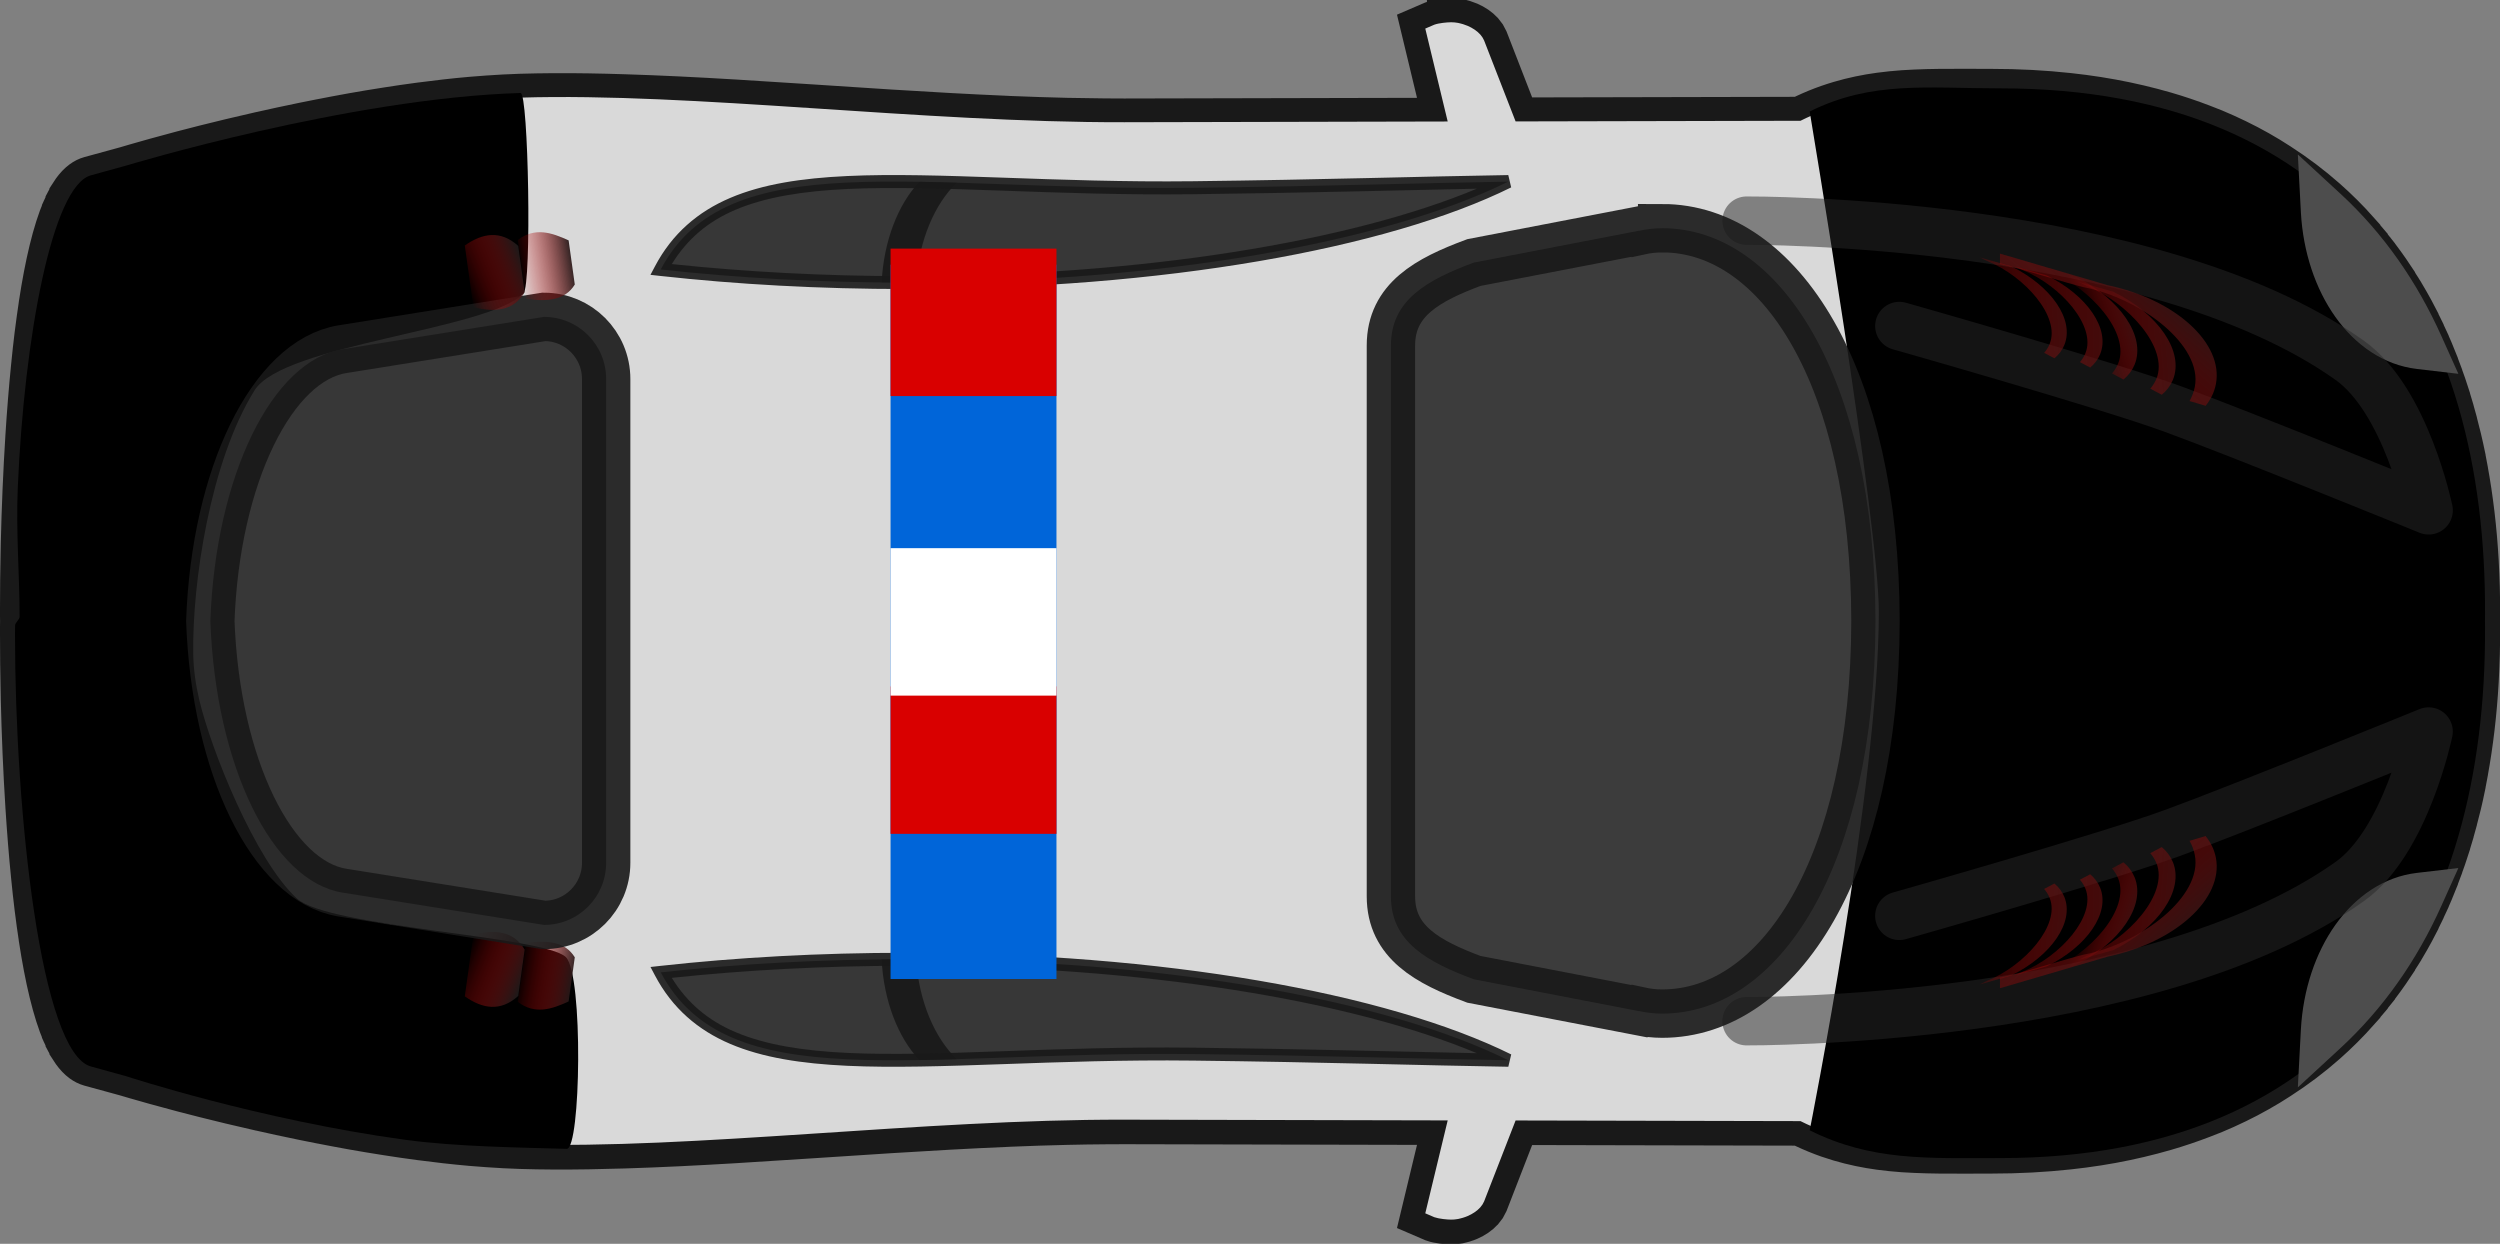 <svg version="1.1" xmlns="http://www.w3.org/2000/svg" xmlns:xlink="http://www.w3.org/1999/xlink" width="77.499" height="38.557" viewBox="0,0,77.499,38.557"><rect x="0" y="0" width="77.499" height="38.557" fill="#808080" stroke="none"/><defs><linearGradient x1="267.858" y1="189.206" x2="265.995" y2="188.593" gradientUnits="userSpaceOnUse" id="color-1"><stop offset="0" stop-color="#1a1a1a"/><stop offset="1" stop-color="#f30000" stop-opacity="0"/></linearGradient><linearGradient x1="270.246" y1="188.13" x2="269.3" y2="188.135" gradientUnits="userSpaceOnUse" id="color-2"><stop offset="0" stop-color="#1a1a1a"/><stop offset="1" stop-color="#f30000" stop-opacity="0"/></linearGradient><linearGradient x1="270.1" y1="188.751" x2="264.945" y2="188.302" gradientUnits="userSpaceOnUse" id="color-3"><stop offset="0" stop-color="#1a1a1a"/><stop offset="1" stop-color="#f30000" stop-opacity="0"/></linearGradient><linearGradient x1="270.99" y1="189.258" x2="269.908" y2="188.694" gradientUnits="userSpaceOnUse" id="color-4"><stop offset="0" stop-color="#1a1a1a"/><stop offset="1" stop-color="#f30000" stop-opacity="0"/></linearGradient><linearGradient x1="269.663" y1="190.034" x2="266.07" y2="185.938" gradientUnits="userSpaceOnUse" id="color-5"><stop offset="0" stop-color="#1a1a1a"/><stop offset="1" stop-color="#f30000" stop-opacity="0"/></linearGradient><linearGradient x1="268.478" y1="188.717" x2="262.542" y2="188.806" gradientUnits="userSpaceOnUse" id="color-6"><stop offset="0" stop-color="#1a1a1a"/><stop offset="1" stop-color="#f30000" stop-opacity="0"/></linearGradient><linearGradient x1="266.794" y1="189.66" x2="261.925" y2="189.373" gradientUnits="userSpaceOnUse" id="color-7"><stop offset="0" stop-color="#1a1a1a"/><stop offset="1" stop-color="#f30000" stop-opacity="0"/></linearGradient><linearGradient x1="217.516" y1="191.114" x2="215.659" y2="190.38" gradientUnits="userSpaceOnUse" id="color-8"><stop offset="0" stop-color="#1a1a1a"/><stop offset="1" stop-color="#f30000" stop-opacity="0"/></linearGradient><linearGradient x1="219.068" y1="191.283" x2="217.301" y2="190.996" gradientUnits="userSpaceOnUse" id="color-9"><stop offset="0" stop-color="#1a1a1a"/><stop offset="1" stop-color="#f30000" stop-opacity="0"/></linearGradient><linearGradient x1="267.858" y1="170.735" x2="265.995" y2="171.347" gradientUnits="userSpaceOnUse" id="color-10"><stop offset="0" stop-color="#1a1a1a"/><stop offset="1" stop-color="#f30000" stop-opacity="0"/></linearGradient><linearGradient x1="270.246" y1="171.81" x2="269.3" y2="171.805" gradientUnits="userSpaceOnUse" id="color-11"><stop offset="0" stop-color="#1a1a1a"/><stop offset="1" stop-color="#f30000" stop-opacity="0"/></linearGradient><linearGradient x1="270.1" y1="171.189" x2="264.945" y2="171.638" gradientUnits="userSpaceOnUse" id="color-12"><stop offset="0" stop-color="#1a1a1a"/><stop offset="1" stop-color="#f30000" stop-opacity="0"/></linearGradient><linearGradient x1="270.99" y1="170.682" x2="269.908" y2="171.247" gradientUnits="userSpaceOnUse" id="color-13"><stop offset="0" stop-color="#1a1a1a"/><stop offset="1" stop-color="#f30000" stop-opacity="0"/></linearGradient><linearGradient x1="269.663" y1="169.907" x2="266.07" y2="174.002" gradientUnits="userSpaceOnUse" id="color-14"><stop offset="0" stop-color="#1a1a1a"/><stop offset="1" stop-color="#f30000" stop-opacity="0"/></linearGradient><linearGradient x1="268.478" y1="171.224" x2="262.542" y2="171.134" gradientUnits="userSpaceOnUse" id="color-15"><stop offset="0" stop-color="#1a1a1a"/><stop offset="1" stop-color="#f30000" stop-opacity="0"/></linearGradient><linearGradient x1="266.794" y1="170.28" x2="261.925" y2="170.567" gradientUnits="userSpaceOnUse" id="color-16"><stop offset="0" stop-color="#1a1a1a"/><stop offset="1" stop-color="#f30000" stop-opacity="0"/></linearGradient><linearGradient x1="217.516" y1="168.827" x2="215.659" y2="169.56" gradientUnits="userSpaceOnUse" id="color-17"><stop offset="0" stop-color="#1a1a1a"/><stop offset="1" stop-color="#f30000" stop-opacity="0"/></linearGradient><linearGradient x1="219.068" y1="168.657" x2="217.301" y2="168.944" gradientUnits="userSpaceOnUse" id="color-18"><stop offset="0" stop-color="#1a1a1a"/><stop offset="1" stop-color="#f30000" stop-opacity="0"/></linearGradient></defs><g transform="translate(-201.25,-160.722)"><g data-paper-data="{&quot;isPaintingLayer&quot;:true}" fill-rule="nonzero" stroke-dasharray="" stroke-dashoffset="0" style="mix-blend-mode: normal"><path d="M246.234,161.412v0c0.068,-0 0.141,0.006 0.216,0.02c0.025,0.005 0.05,0.011 0.075,0.018c0.024,0.006 0.051,0.013 0.075,0.02c0.05,0.016 0.102,0.034 0.151,0.055c0.146,0.064 0.284,0.155 0.384,0.266c0.001,0.001 0.002,0.002 0.003,0.003c0.05,0.056 0.089,0.117 0.118,0.183l0.977,2.516l8.832,-0.02c0.06,-0.03 0.119,-0.06 0.178,-0.088c0.239,-0.112 0.475,-0.209 0.71,-0.291c0.117,-0.041 0.234,-0.078 0.351,-0.113c0.41,-0.121 0.818,-0.205 1.233,-0.261c0.237,-0.032 0.476,-0.056 0.718,-0.073c0.121,-0.009 0.244,-0.014 0.367,-0.02c0.246,-0.011 0.493,-0.017 0.748,-0.02c0.51,-0.006 1.043,0 1.607,0c0.836,0 1.633,0.043 2.393,0.126c0.304,0.033 0.602,0.072 0.894,0.118c0.584,0.092 1.143,0.21 1.68,0.351c0.134,0.035 0.268,0.072 0.399,0.11c0.394,0.115 0.772,0.243 1.14,0.384c0.123,0.047 0.244,0.093 0.364,0.143c0.239,0.1 0.473,0.205 0.7,0.316c0.114,0.055 0.228,0.113 0.339,0.171c0.222,0.116 0.439,0.239 0.65,0.367c0.106,0.064 0.209,0.13 0.311,0.196c0.514,0.331 0.993,0.693 1.439,1.087c0.356,0.315 0.691,0.649 1.004,1.002c0,0 -0,0.002 0,0.003c0.078,0.088 0.156,0.176 0.231,0.266c0,0 -0,0.002 0,0.003c0.075,0.09 0.151,0.181 0.223,0.274c0,0 -0,0.002 0,0.003c0.219,0.278 0.427,0.564 0.623,0.861c0,0.001 -0,0.002 0,0.003c0.065,0.099 0.131,0.198 0.193,0.299c0,0.001 -0,0.002 0,0.003c0.188,0.304 0.367,0.615 0.532,0.936c0,0.001 -0,0.002 0,0.003c0.055,0.107 0.108,0.215 0.161,0.324c0,0.001 -0,0.002 0,0.003c0.052,0.109 0.106,0.218 0.156,0.329c0,0.001 -0,0.002 0,0.003c0.1,0.222 0.196,0.446 0.286,0.675c0,0.001 -0,0.002 0,0.003c0.045,0.114 0.088,0.23 0.131,0.346c0,0.001 -0,0.002 0,0.003c0.043,0.116 0.085,0.234 0.126,0.351c0.04,0.118 0.08,0.237 0.118,0.356c0,0.001 -0,0.002 0,0.003c0.038,0.12 0.075,0.24 0.11,0.362c0,0.001 -0,0.002 0,0.003c0.035,0.121 0.07,0.244 0.103,0.367c0,0.001 -0,0.002 0,0.003c0.099,0.37 0.19,0.748 0.269,1.132v0.003c0.026,0.128 0.049,0.257 0.073,0.387v0.003c0.167,0.909 0.278,1.853 0.334,2.829c0,0.001 -0,0.002 0,0.003c0.008,0.139 0.014,0.279 0.02,0.419c0,0.001 -0,0.002 0,0.003c0.011,0.281 0.02,0.563 0.023,0.849c0,0.001 -0,0.002 0,0.003c0.001,0.143 0.001,0.287 0,0.432c0,0.051 -0.002,0.102 -0.002,0.153c0.001,0.051 0.002,0.102 0.002,0.153c0.001,0.144 0.001,0.289 0,0.432c-0,0.001 0,0.002 0,0.003c-0.003,0.286 -0.011,0.568 -0.023,0.849c-0,0.001 0,0.002 0,0.003c-0.006,0.14 -0.012,0.28 -0.02,0.419c-0,0.001 0,0.002 0,0.003c-0.056,0.977 -0.167,1.92 -0.334,2.829v0.003c-0.024,0.129 -0.047,0.259 -0.073,0.387v0.003c-0.078,0.385 -0.169,0.762 -0.269,1.132c-0,0.001 0,0.002 0,0.003c-0.033,0.123 -0.068,0.245 -0.103,0.367c-0,0.001 0,0.002 0,0.003c-0.035,0.121 -0.073,0.242 -0.11,0.362c-0,0.001 0,0.002 0,0.003c-0.038,0.12 -0.078,0.239 -0.118,0.356c-0.04,0.118 -0.083,0.235 -0.126,0.351c-0,0.001 0,0.002 0,0.003c-0.043,0.116 -0.086,0.232 -0.131,0.346c-0,0.001 0,0.002 0,0.003c-0.09,0.229 -0.186,0.453 -0.286,0.675c-0,0.001 0,0.002 0,0.003c-0.05,0.111 -0.103,0.22 -0.156,0.329c-0,0.001 0,0.002 0,0.003c-0.052,0.109 -0.106,0.217 -0.161,0.324c-0,0.001 0,0.002 0,0.003c-0.165,0.322 -0.344,0.633 -0.532,0.936c-0,0.001 0,0.002 0,0.003c-0.062,0.101 -0.128,0.2 -0.193,0.299c-0,0.001 0,0.002 0,0.003c-0.196,0.297 -0.404,0.583 -0.623,0.861c-0,0.001 0,0.002 0,0.003c-0.073,0.092 -0.148,0.184 -0.223,0.274c-0,0 0,0.002 0,0.003c-0.075,0.09 -0.153,0.178 -0.231,0.266c-0,0 0,0.002 0,0.003c-0.313,0.353 -0.648,0.687 -1.004,1.002c-0.445,0.394 -0.925,0.756 -1.439,1.087c-0.103,0.066 -0.206,0.132 -0.311,0.196c-0.211,0.127 -0.428,0.25 -0.65,0.367c-0.111,0.058 -0.225,0.115 -0.339,0.171c-0.228,0.111 -0.461,0.217 -0.7,0.316c-0.12,0.05 -0.242,0.096 -0.364,0.143c-0.368,0.141 -0.746,0.269 -1.14,0.384c-0.131,0.038 -0.265,0.075 -0.399,0.11c-0.536,0.141 -1.096,0.26 -1.68,0.351c-0.292,0.046 -0.59,0.085 -0.894,0.118c-0.76,0.083 -1.556,0.126 -2.393,0.126c-0.564,0 -1.097,0.006 -1.607,0c-0.255,-0.003 -0.503,-0.009 -0.748,-0.02c-0.123,-0.006 -0.246,-0.012 -0.367,-0.02c-0.242,-0.017 -0.481,-0.041 -0.718,-0.073c-0.414,-0.056 -0.823,-0.14 -1.233,-0.261c-0.117,-0.035 -0.234,-0.072 -0.351,-0.113c-0.236,-0.083 -0.471,-0.179 -0.71,-0.291c-0.06,-0.028 -0.118,-0.058 -0.178,-0.088l-8.832,-0.02l-0.977,2.516c-0.029,0.067 -0.068,0.127 -0.118,0.183c-0.001,0.001 -0.002,0.002 -0.003,0.003c-0.1,0.111 -0.238,0.202 -0.384,0.266c-0.049,0.021 -0.1,0.04 -0.151,0.055c-0.025,0.007 -0.051,0.014 -0.075,0.02c-0.025,0.006 -0.05,0.013 -0.075,0.018c-0.075,0.014 -0.148,0.02 -0.216,0.02c-0.121,-0.001 -0.379,-0.024 -0.52,-0.075l-0.281,-0.121l0.695,-2.887l-10.027,-0.023c-0.196,-0 -0.393,0.001 -0.59,0.003c-0.395,0.003 -0.793,0.008 -1.193,0.018c-0.586,0.013 -1.178,0.033 -1.772,0.058c-0.032,0.001 -0.064,0.004 -0.095,0.005c-1.2,0.051 -2.411,0.12 -3.618,0.196c-1.633,0.103 -3.255,0.217 -4.83,0.311c-1.167,0.07 -2.308,0.127 -3.404,0.161c-0.753,0.023 -1.483,0.037 -2.189,0.033c-0.347,-0.002 -0.688,-0.007 -1.022,-0.018c-0.333,-0.01 -0.673,-0.029 -1.017,-0.053c-0.172,-0.012 -0.344,-0.025 -0.517,-0.04c-0.52,-0.046 -1.048,-0.106 -1.574,-0.176c-0.001,-0 -0.002,0 -0.003,0c-0.351,-0.046 -0.7,-0.098 -1.049,-0.153c-0.349,-0.055 -0.697,-0.112 -1.039,-0.173c-0.342,-0.061 -0.68,-0.126 -1.012,-0.191c-0.001,-0 -0.002,0 -0.003,0c-0.166,-0.033 -0.327,-0.065 -0.49,-0.098c-0.487,-0.1 -0.959,-0.202 -1.406,-0.304c-0.001,-0 -0.002,0 -0.003,0c-0.299,-0.068 -0.585,-0.135 -0.861,-0.201c-0.551,-0.132 -1.054,-0.26 -1.489,-0.374c-0.653,-0.171 -1.155,-0.316 -1.454,-0.402c-0.199,-0.058 -0.306,-0.09 -0.306,-0.09l-1.1,-0.301c-0.072,-0.02 -0.143,-0.056 -0.211,-0.105c-0.023,-0.017 -0.045,-0.035 -0.068,-0.055c-0.088,-0.079 -0.173,-0.182 -0.254,-0.309c-0,-0.001 0,-0.002 0,-0.003c-0.04,-0.063 -0.082,-0.132 -0.12,-0.206c-0,-0.001 0,-0.002 0,-0.003c-0.038,-0.074 -0.076,-0.154 -0.113,-0.239c-0,-0.001 0,-0.002 0,-0.003c-0.295,-0.684 -0.532,-1.698 -0.718,-2.91c-0,-0.001 0,-0.002 0,-0.003c-0.003,-0.019 -0.005,-0.039 -0.008,-0.058c-0.041,-0.268 -0.08,-0.546 -0.115,-0.831c-0.002,-0.019 -0.005,-0.038 -0.008,-0.058c-0.04,-0.325 -0.076,-0.659 -0.11,-1.002c-0,-0.001 0,-0.002 0,-0.003c-0.017,-0.171 -0.034,-0.345 -0.05,-0.52c-0,-0.001 0,-0.002 0,-0.003c-0.016,-0.175 -0.031,-0.349 -0.045,-0.527c-0,-0.001 0,-0.002 0,-0.003c-0.029,-0.357 -0.054,-0.719 -0.078,-1.085c-0,-0.001 0,-0.002 0,-0.003c-0.07,-1.099 -0.117,-2.232 -0.143,-3.339c-0,-0.001 0,-0.002 0,-0.003c-0.017,-0.738 -0.025,-1.463 -0.025,-2.162c0,-0.078 0.002,-0.158 0.003,-0.236c-0,-0.078 -0.003,-0.158 -0.003,-0.236c0,-0.698 0.008,-1.423 0.025,-2.162c0,-0.001 -0,-0.002 0,-0.003c0.026,-1.107 0.073,-2.24 0.143,-3.339c0,-0.001 -0,-0.002 0,-0.003c0.023,-0.366 0.049,-0.728 0.078,-1.085c0,-0.001 -0,-0.002 0,-0.003c0.014,-0.178 0.029,-0.353 0.045,-0.527c0,-0.001 -0,-0.002 0,-0.003c0.016,-0.175 0.033,-0.349 0.05,-0.52c0,-0.001 -0,-0.002 0,-0.003c0.034,-0.343 0.07,-0.677 0.11,-1.002c0.002,-0.02 0.005,-0.038 0.008,-0.058c0.036,-0.285 0.075,-0.563 0.115,-0.831c0.003,-0.019 0.005,-0.039 0.008,-0.058c0,-0.001 -0,-0.002 0,-0.003c0.186,-1.212 0.423,-2.226 0.718,-2.91c0,-0.001 -0,-0.002 0,-0.003c0.037,-0.085 0.075,-0.164 0.113,-0.239c0,-0.001 -0,-0.002 0,-0.003c0.038,-0.074 0.08,-0.143 0.12,-0.206c0,-0.001 -0,-0.002 0,-0.003c0.081,-0.126 0.165,-0.23 0.254,-0.309c0.023,-0.02 0.045,-0.038 0.068,-0.055c0.068,-0.05 0.138,-0.085 0.211,-0.105l1.1,-0.301c0,0 0.108,-0.033 0.306,-0.09c0.298,-0.086 0.801,-0.23 1.454,-0.402c0.435,-0.114 0.937,-0.242 1.489,-0.374c0.276,-0.066 0.563,-0.133 0.861,-0.201c0.001,-0 0.002,0 0.003,0c0.447,-0.102 0.919,-0.204 1.406,-0.304c0.163,-0.033 0.324,-0.065 0.49,-0.098c0.001,-0 0.002,0 0.003,0c0.331,-0.065 0.67,-0.13 1.012,-0.191c0.343,-0.061 0.69,-0.119 1.039,-0.173c0.349,-0.055 0.698,-0.107 1.049,-0.153c0.001,-0 0.002,0 0.003,0c0.526,-0.07 1.054,-0.13 1.574,-0.176c0.174,-0.015 0.345,-0.028 0.517,-0.04c0.344,-0.024 0.683,-0.043 1.017,-0.053c0.333,-0.01 0.675,-0.016 1.022,-0.018c0.706,-0.004 1.436,0.009 2.189,0.033c1.096,0.034 2.237,0.091 3.404,0.161c1.575,0.094 3.197,0.208 4.83,0.311c1.207,0.076 2.418,0.145 3.618,0.196c0.032,0.001 0.064,0.004 0.095,0.005c0.594,0.025 1.187,0.044 1.772,0.058c0.4,0.009 0.798,0.015 1.193,0.018c0.197,0.001 0.394,0.003 0.59,0.003l10.027,-0.023l-0.695,-2.887l0.281,-0.121c0.14,-0.051 0.398,-0.075 0.52,-0.075z" fill="#000000" stroke="#191919" stroke-width="1.5" stroke-linecap="butt" stroke-linejoin="miter" stroke-miterlimit="4"/><path d="M246.234,161.412v0c0.068,-0 0.141,0.006 0.216,0.02c0.025,0.005 0.05,0.011 0.075,0.018c0.024,0.006 0.051,0.013 0.075,0.02c0.05,0.015 0.102,0.034 0.151,0.055c0.146,0.064 0.284,0.153 0.384,0.264c0.001,0.001 0.002,0.002 0.003,0.003c0.05,0.056 0.089,0.117 0.118,0.183l0.977,2.511l8.832,-0.02c1.92,-0.959 3.656,-0.861 5.912,-0.861c10.705,0 15.074,6.956 15.023,16.178c0,0.063 -0.002,0.126 -0.002,0.188c0.001,0.063 0.002,0.126 0.002,0.188c0.05,9.222 -4.318,16.178 -15.023,16.178c-2.256,0 -3.992,0.098 -5.912,-0.861l-8.832,-0.02l-0.977,2.511c-0.029,0.067 -0.068,0.127 -0.118,0.183c-0.001,0.001 -0.002,0.002 -0.003,0.003c-0.1,0.111 -0.238,0.2 -0.384,0.264c-0.049,0.021 -0.1,0.04 -0.151,0.055c-0.024,0.007 -0.051,0.014 -0.075,0.02c-0.025,0.006 -0.05,0.013 -0.075,0.018c-0.075,0.014 -0.148,0.02 -0.216,0.02c-0.121,-0.001 -0.379,-0.025 -0.52,-0.075l-0.281,-0.121l0.695,-2.88l-10.027,-0.023c-6.263,-0.013 -13.378,0.924 -18.714,0.763c-5.335,-0.161 -12.221,-2.249 -12.221,-2.249l-1.1,-0.304c-1.547,-0.425 -2.066,-7.822 -2.066,-13.399c0,-0.089 0.002,-0.181 0.003,-0.271c-0,-0.09 -0.003,-0.182 -0.003,-0.271c0,-5.577 0.52,-12.973 2.066,-13.399l1.1,-0.304c0,0 6.886,-2.088 12.221,-2.249c5.335,-0.161 12.45,0.776 18.714,0.763l10.027,-0.023l-0.695,-2.88l0.281,-0.121c0.14,-0.051 0.398,-0.075 0.52,-0.075z" fill="#d9d9d9" stroke="none" stroke-width="1" stroke-linecap="butt" stroke-linejoin="miter" stroke-miterlimit="10"/><path d="M218.816,196.336c-1.395,-0.042 -3.421,-0.063 -5.021,-0.283c-4.521,-0.62 -8.628,-1.967 -8.628,-1.967l-1.1,-0.304c-1.547,-0.425 -2.352,-7.822 -2.352,-13.399c0,-0.089 0.002,-0.181 0.003,-0.271c-0,-0.09 0.14,-0.182 0.14,-0.271c0,-1.263 -0.116,-2.633 -0.057,-4.003c0.202,-4.68 1.07,-9.352 2.266,-9.681l1.1,-0.304c0,0 6.886,-2.088 12.221,-2.249c0.245,-0.007 0.35,5.942 0.091,6.213c-1.083,1.136 -7.445,1.573 -8.337,3.004c-1.377,2.209 -1.931,5.961 -1.902,8.153c0.006,0.475 0.073,0.959 0.188,1.446c0.362,1.53 1.724,4.955 3.024,6.154c0.972,0.896 7.681,1.16 8.342,1.821c0.541,0.541 0.462,5.954 0.023,5.941z" fill="#000000" stroke="none" stroke-width="1" stroke-linecap="butt" stroke-linejoin="miter" stroke-miterlimit="10"/><path d="M257.35,164.179c1.92,-0.959 3.656,-0.718 5.912,-0.718c10.705,0 15.074,7.099 15.023,16.321c0,0.063 -0.002,0.126 -0.002,0.188c0.001,0.063 0.002,0.126 0.002,0.188c0.05,9.222 -4.318,16.464 -15.023,16.464c-2.256,0 -3.992,0.098 -5.912,-0.861c0,0 2.143,-10.74 2.143,-16.072c0,-2.708 -2.143,-15.51 -2.143,-15.51z" fill="#000000" stroke="none" stroke-width="1" stroke-linecap="butt" stroke-linejoin="miter" stroke-miterlimit="10"/><path d="M229.348,190.458c7.934,0 14.872,1.256 18.661,3.131c-2.57,-0.04 -5.772,-0.144 -9.763,-0.191c-8.642,-0.102 -14.453,1.38 -16.514,-2.533c2.37,-0.262 4.937,-0.407 7.617,-0.407z" fill="#262626" stroke="none" stroke-width="1" stroke-linecap="butt" stroke-linejoin="miter" stroke-miterlimit="10" opacity="0.9"/><path d="M229.348,190.458c0.101,0 0.201,-0 0.301,0c0.09,1.312 0.575,2.44 1.263,3.098c-0.397,0.012 -0.785,0.022 -1.16,0.028c-0.656,-0.69 -1.107,-1.821 -1.172,-3.121c0.255,-0.003 0.511,-0.005 0.768,-0.005z" fill="#000000" stroke="none" stroke-width="1" stroke-linecap="butt" stroke-linejoin="miter" stroke-miterlimit="10" opacity="0.5"/><path d="M276.473,188.604c-0.731,1.626 -1.729,3.058 -3.005,4.238l-0.422,0.389l0.03,-0.572c0.128,-2.294 1.425,-4.179 3.156,-4.381l0.409,-0.048z" fill="#4d4d4d" stroke="#4d4d4d" stroke-width="1" stroke-linecap="butt" stroke-linejoin="miter" stroke-miterlimit="4"/><path d="M260.128,189.113c0,0 6.401,-1.815 8.466,-2.569c2.156,-0.787 7.942,-3.145 7.942,-3.145c0,0 -0.702,3.412 -2.449,4.653c-6.204,4.408 -18.694,4.327 -18.694,4.327" fill="none" stroke="#292929" stroke-width="1.5" stroke-linecap="round" stroke-linejoin="round" stroke-miterlimit="4" opacity="0.5"/><path d="M267.421,187.915c0.359,0.877 -0.457,2.052 -1.848,2.732l-1.095,0.311c0.128,-0.066 0.232,-0.116 0.274,-0.133c1.297,-0.526 2.545,-1.933 2.159,-2.875c-0.047,-0.114 -0.111,-0.216 -0.191,-0.309l0.356,-0.188c0.153,0.127 0.27,0.282 0.344,0.462z" fill="url(#color-1)" stroke="none" stroke-width="1" stroke-linecap="butt" stroke-linejoin="miter" stroke-miterlimit="10"/><path d="M268.111,187.557c0.359,0.877 -0.457,2.052 -1.848,2.732l-1.095,0.311c0.128,-0.066 0.232,-0.116 0.274,-0.133c1.297,-0.526 2.545,-1.933 2.159,-2.875c-0.047,-0.114 -0.111,-0.216 -0.191,-0.309l0.356,-0.188c0.153,0.127 0.27,0.282 0.344,0.462z" fill="url(#color-2)" stroke="none" stroke-width="1" stroke-linecap="butt" stroke-linejoin="miter" stroke-miterlimit="10"/><path d="M268.608,187.443c0.359,0.877 -0.457,2.052 -1.848,2.732l-1.095,0.311c0.128,-0.066 0.232,-0.116 0.274,-0.133c1.297,-0.526 2.545,-1.933 2.159,-2.875c-0.047,-0.114 -0.111,-0.216 -0.191,-0.309l0.356,-0.188c0.153,0.127 0.27,0.282 0.344,0.462z" fill="url(#color-3)" stroke="none" stroke-width="1" stroke-linecap="butt" stroke-linejoin="miter" stroke-miterlimit="10"/><path d="M269.941,187.308c0.247,1.27 -1.252,2.631 -3.364,3.073l-3.329,0.976v-0.331c0.263,-0.018 2.311,-0.655 2.583,-0.707c1.773,-0.339 3.708,-1.805 3.457,-3.093c-0.03,-0.156 -0.086,-0.302 -0.163,-0.439l0.497,-0.148c0.162,0.2 0.271,0.424 0.319,0.67z" fill="url(#color-4)" stroke="none" stroke-width="1" stroke-linecap="butt" stroke-linejoin="miter" stroke-miterlimit="10"/><path d="M269.941,187.308c0.247,1.27 -1.252,2.631 -3.364,3.073l-3.329,0.976v-0.331c0.263,-0.018 2.311,-0.655 2.583,-0.707c1.773,-0.339 3.708,-1.805 3.457,-3.093c-0.03,-0.156 -0.086,-0.302 -0.163,-0.439l0.497,-0.148c0.162,0.2 0.271,0.424 0.319,0.67z" fill="url(#color-5)" stroke="none" stroke-width="1" stroke-linecap="butt" stroke-linejoin="miter" stroke-miterlimit="10"/><path d="M266.045,187.824c0.137,0.114 0.241,0.252 0.307,0.413c0.321,0.784 -0.409,1.833 -1.651,2.44l-0.978,0.278c0.114,-0.059 0.207,-0.104 0.244,-0.119c1.158,-0.47 2.273,-1.727 1.929,-2.568c-0.042,-0.102 -0.099,-0.193 -0.17,-0.276l0.318,-0.168z" fill="url(#color-6)" stroke="none" stroke-width="1" stroke-linecap="butt" stroke-linejoin="miter" stroke-miterlimit="10"/><path d="M264.936,188.111c0.137,0.114 0.241,0.252 0.307,0.413c0.321,0.784 -0.409,1.833 -1.651,2.44l-0.978,0.278c0.114,-0.059 0.207,-0.104 0.244,-0.119c1.158,-0.47 2.273,-1.727 1.929,-2.568c-0.042,-0.102 -0.099,-0.193 -0.17,-0.276l0.318,-0.168z" fill="url(#color-7)" stroke="none" stroke-width="1" stroke-linecap="butt" stroke-linejoin="miter" stroke-miterlimit="10"/><path d="M215.925,189.694c0.666,-0.163 1.244,-0.119 1.59,0.465l-0.2,1.438c-0.552,0.496 -1.105,0.398 -1.657,0.012z" fill="url(#color-8)" stroke="none" stroke-width="1" stroke-linecap="butt" stroke-linejoin="miter" stroke-miterlimit="10"/><path d="M217.554,189.956c0.655,-0.097 1.218,-0.046 1.514,0.443l-0.191,1.368c-0.521,0.239 -1.043,0.419 -1.577,0.012z" fill="url(#color-9)" stroke="none" stroke-width="1" stroke-linecap="butt" stroke-linejoin="miter" stroke-miterlimit="10"/><path d="M248.097,193.409l-0.09,0.382c-2.573,-0.04 -5.774,-0.144 -9.763,-0.191c-4.309,-0.051 -7.917,0.293 -10.733,0.161c-1.408,-0.066 -2.618,-0.25 -3.623,-0.678c-1.004,-0.428 -1.799,-1.107 -2.335,-2.124l-0.138,-0.261l0.294,-0.033c2.378,-0.263 4.952,-0.407 7.64,-0.407c7.955,0 14.905,1.249 18.749,3.151zM222.075,191.034c0.483,0.783 1.128,1.322 1.968,1.68c0.935,0.398 2.104,0.583 3.487,0.648c2.766,0.13 6.384,-0.214 10.717,-0.163c3.543,0.042 6.376,0.124 8.782,0.171c-3.884,-1.626 -10.357,-2.709 -17.682,-2.709c-2.554,0 -4.999,0.134 -7.273,0.374z" fill="#191919" stroke="none" stroke-width="5" stroke-linecap="butt" stroke-linejoin="miter" stroke-miterlimit="10" opacity="0.9"/><path d="M220.041,172.474v14.993c0,1.068 -0.86,1.928 -1.928,1.928l-6.246,-1.002c-2.181,-0.35 -3.932,-3.918 -4.097,-8.423c0.165,-4.505 1.916,-8.073 4.097,-8.423l6.246,-1.002c1.068,0 1.928,0.86 1.928,1.928z" fill="#262626" stroke="#191919" stroke-width="1.5" stroke-linecap="butt" stroke-linejoin="miter" stroke-miterlimit="4" opacity="0.9"/><path d="M229.348,169.483c-2.68,0 -5.247,-0.145 -7.617,-0.407c2.062,-3.914 7.872,-2.431 16.514,-2.533c3.992,-0.047 7.194,-0.151 9.763,-0.191c-3.789,1.875 -10.727,3.131 -18.661,3.131z" fill="#262626" stroke="none" stroke-width="1" stroke-linecap="butt" stroke-linejoin="miter" stroke-miterlimit="10" opacity="0.9"/><path d="M229.348,169.483c-0.258,0 -0.513,-0.002 -0.768,-0.005c0.066,-1.299 0.516,-2.431 1.172,-3.121c0.375,0.006 0.763,0.016 1.16,0.028c-0.688,0.658 -1.172,1.786 -1.263,3.098c-0.101,0 -0.2,0 -0.301,0z" fill="#000000" stroke="none" stroke-width="1" stroke-linecap="butt" stroke-linejoin="miter" stroke-miterlimit="10" opacity="0.5"/><path d="M276.641,171.711l-0.409,-0.048c-1.731,-0.202 -3.028,-2.087 -3.156,-4.381l-0.03,-0.572l0.422,0.389c1.277,1.179 2.274,2.612 3.005,4.238z" fill="#4d4d4d" stroke="#4d4d4d" stroke-width="1" stroke-linecap="butt" stroke-linejoin="miter" stroke-miterlimit="4"/><path d="M255.394,167.562c0,0 12.49,-0.082 18.694,4.327c1.747,1.241 2.449,4.653 2.449,4.653c0,0 -5.786,-2.357 -7.942,-3.145c-2.065,-0.754 -8.466,-2.569 -8.466,-2.569" fill="none" stroke="#292929" stroke-width="1.5" stroke-linecap="round" stroke-linejoin="round" stroke-miterlimit="4" opacity="0.5"/><path d="M267.077,172.487l-0.356,-0.188c0.079,-0.093 0.144,-0.195 0.191,-0.309c0.385,-0.941 -0.863,-2.349 -2.159,-2.875c-0.042,-0.017 -0.146,-0.068 -0.274,-0.133l1.095,0.311c1.39,0.679 2.207,1.854 1.848,2.732c-0.074,0.18 -0.191,0.335 -0.344,0.462z" fill="url(#color-10)" stroke="none" stroke-width="1" stroke-linecap="butt" stroke-linejoin="miter" stroke-miterlimit="10"/><path d="M267.767,172.845l-0.356,-0.188c0.079,-0.093 0.144,-0.195 0.191,-0.309c0.385,-0.941 -0.863,-2.349 -2.159,-2.875c-0.042,-0.017 -0.146,-0.068 -0.274,-0.133l1.095,0.311c1.39,0.679 2.207,1.854 1.848,2.732c-0.074,0.18 -0.191,0.335 -0.344,0.462z" fill="url(#color-11)" stroke="none" stroke-width="1" stroke-linecap="butt" stroke-linejoin="miter" stroke-miterlimit="10"/><path d="M268.264,172.959l-0.356,-0.188c0.079,-0.093 0.144,-0.195 0.191,-0.309c0.385,-0.941 -0.863,-2.349 -2.159,-2.875c-0.042,-0.017 -0.146,-0.068 -0.274,-0.133l1.095,0.311c1.39,0.679 2.207,1.854 1.848,2.732c-0.074,0.18 -0.191,0.335 -0.344,0.462z" fill="url(#color-12)" stroke="none" stroke-width="1" stroke-linecap="butt" stroke-linejoin="miter" stroke-miterlimit="10"/><path d="M269.622,173.302l-0.497,-0.148c0.077,-0.138 0.133,-0.284 0.163,-0.439c0.251,-1.288 -1.684,-2.754 -3.457,-3.093c-0.273,-0.052 -2.32,-0.689 -2.583,-0.707v-0.331l3.329,0.976c2.112,0.442 3.611,1.803 3.364,3.073c-0.048,0.246 -0.157,0.471 -0.319,0.67z" fill="url(#color-13)" stroke="none" stroke-width="1" stroke-linecap="butt" stroke-linejoin="miter" stroke-miterlimit="10"/><path d="M269.622,173.302l-0.497,-0.148c0.077,-0.138 0.133,-0.284 0.163,-0.439c0.251,-1.288 -1.684,-2.754 -3.457,-3.093c-0.273,-0.052 -2.32,-0.689 -2.583,-0.707v-0.331l3.329,0.976c2.112,0.442 3.611,1.803 3.364,3.073c-0.048,0.246 -0.157,0.471 -0.319,0.67z" fill="url(#color-14)" stroke="none" stroke-width="1" stroke-linecap="butt" stroke-linejoin="miter" stroke-miterlimit="10"/><path d="M266.045,172.116l-0.318,-0.168c0.071,-0.083 0.129,-0.174 0.17,-0.276c0.344,-0.841 -0.77,-2.098 -1.929,-2.568c-0.037,-0.015 -0.13,-0.06 -0.244,-0.119l0.978,0.278c1.242,0.607 1.972,1.657 1.651,2.44c-0.066,0.161 -0.17,0.299 -0.307,0.413z" fill="url(#color-15)" stroke="none" stroke-width="1" stroke-linecap="butt" stroke-linejoin="miter" stroke-miterlimit="10"/><path d="M264.936,171.829l-0.318,-0.168c0.071,-0.083 0.129,-0.174 0.17,-0.276c0.344,-0.841 -0.77,-2.098 -1.929,-2.568c-0.037,-0.015 -0.13,-0.06 -0.244,-0.119l0.978,0.278c1.242,0.607 1.972,1.657 1.651,2.44c-0.066,0.161 -0.17,0.299 -0.307,0.413z" fill="url(#color-16)" stroke="none" stroke-width="1" stroke-linecap="butt" stroke-linejoin="miter" stroke-miterlimit="10"/><path d="M215.925,170.247l-0.267,-1.915c0.552,-0.385 1.105,-0.483 1.657,0.012l0.2,1.438c-0.346,0.584 -0.924,0.627 -1.59,0.465z" fill="url(#color-17)" stroke="none" stroke-width="1" stroke-linecap="butt" stroke-linejoin="miter" stroke-miterlimit="10"/><path d="M217.554,169.985l-0.254,-1.823c0.534,-0.407 1.056,-0.227 1.577,0.012l0.191,1.368c-0.295,0.489 -0.859,0.54 -1.514,0.443z" fill="url(#color-18)" stroke="none" stroke-width="1" stroke-linecap="butt" stroke-linejoin="miter" stroke-miterlimit="10"/><path d="M229.348,169.682c-2.688,0 -5.262,-0.144 -7.64,-0.407l-0.294,-0.033l0.138,-0.261c0.536,-1.017 1.331,-1.696 2.335,-2.124c1.004,-0.428 2.215,-0.612 3.623,-0.678c2.815,-0.133 6.423,0.211 10.733,0.161c3.989,-0.047 7.191,-0.151 9.763,-0.191l0.09,0.382c-3.844,1.902 -10.794,3.151 -18.749,3.151zM229.348,169.281c7.324,0 13.798,-1.083 17.682,-2.709c-2.406,0.047 -5.239,0.129 -8.782,0.171c-4.333,0.051 -7.952,-0.293 -10.717,-0.163c-1.383,0.065 -2.552,0.249 -3.487,0.648c-0.84,0.358 -1.485,0.896 -1.968,1.68c2.274,0.24 4.719,0.374 7.273,0.374z" fill="#191919" stroke="none" stroke-width="5" stroke-linecap="butt" stroke-linejoin="miter" stroke-miterlimit="10" opacity="0.9"/><path d="M228.857,191.071v-22.143h5.143v22.143z" fill="#0065d9" stroke="none" stroke-width="0" stroke-linecap="butt" stroke-linejoin="miter" stroke-miterlimit="10"/><path d="M228.857,173v-4.571h5.143v4.571z" fill="#d90000" stroke="none" stroke-width="0" stroke-linecap="butt" stroke-linejoin="miter" stroke-miterlimit="10"/><path d="M228.857,186.571v-4.571h5.143v4.571z" fill="#d90000" stroke="none" stroke-width="0" stroke-linecap="butt" stroke-linejoin="miter" stroke-miterlimit="10"/><path d="M228.857,182.286v-4.571h5.143v4.571z" fill="#ffffff" stroke="none" stroke-width="0" stroke-linecap="butt" stroke-linejoin="miter" stroke-miterlimit="10"/><path d="M252.776,167.796c3.647,0 6.604,4.608 6.613,12.174c-0.009,7.565 -2.966,12.174 -6.613,12.174c-0.239,0 -0.473,-0.027 -0.705,-0.078c-0.001,0.001 -0.002,0.002 -0.003,0.003l-5.129,-0.989c-1.424,-0.531 -2.571,-1.147 -2.571,-2.571v-17.077c0,-1.424 1.147,-2.04 2.571,-2.571l5.129,-0.989c0.001,0.001 0.002,0.002 0.003,0.003c0.232,-0.051 0.467,-0.078 0.705,-0.078z" fill="#2c2c2c" stroke="#191919" stroke-width="1.5" stroke-linecap="butt" stroke-linejoin="miter" stroke-miterlimit="4" opacity="0.9"/></g></g></svg>